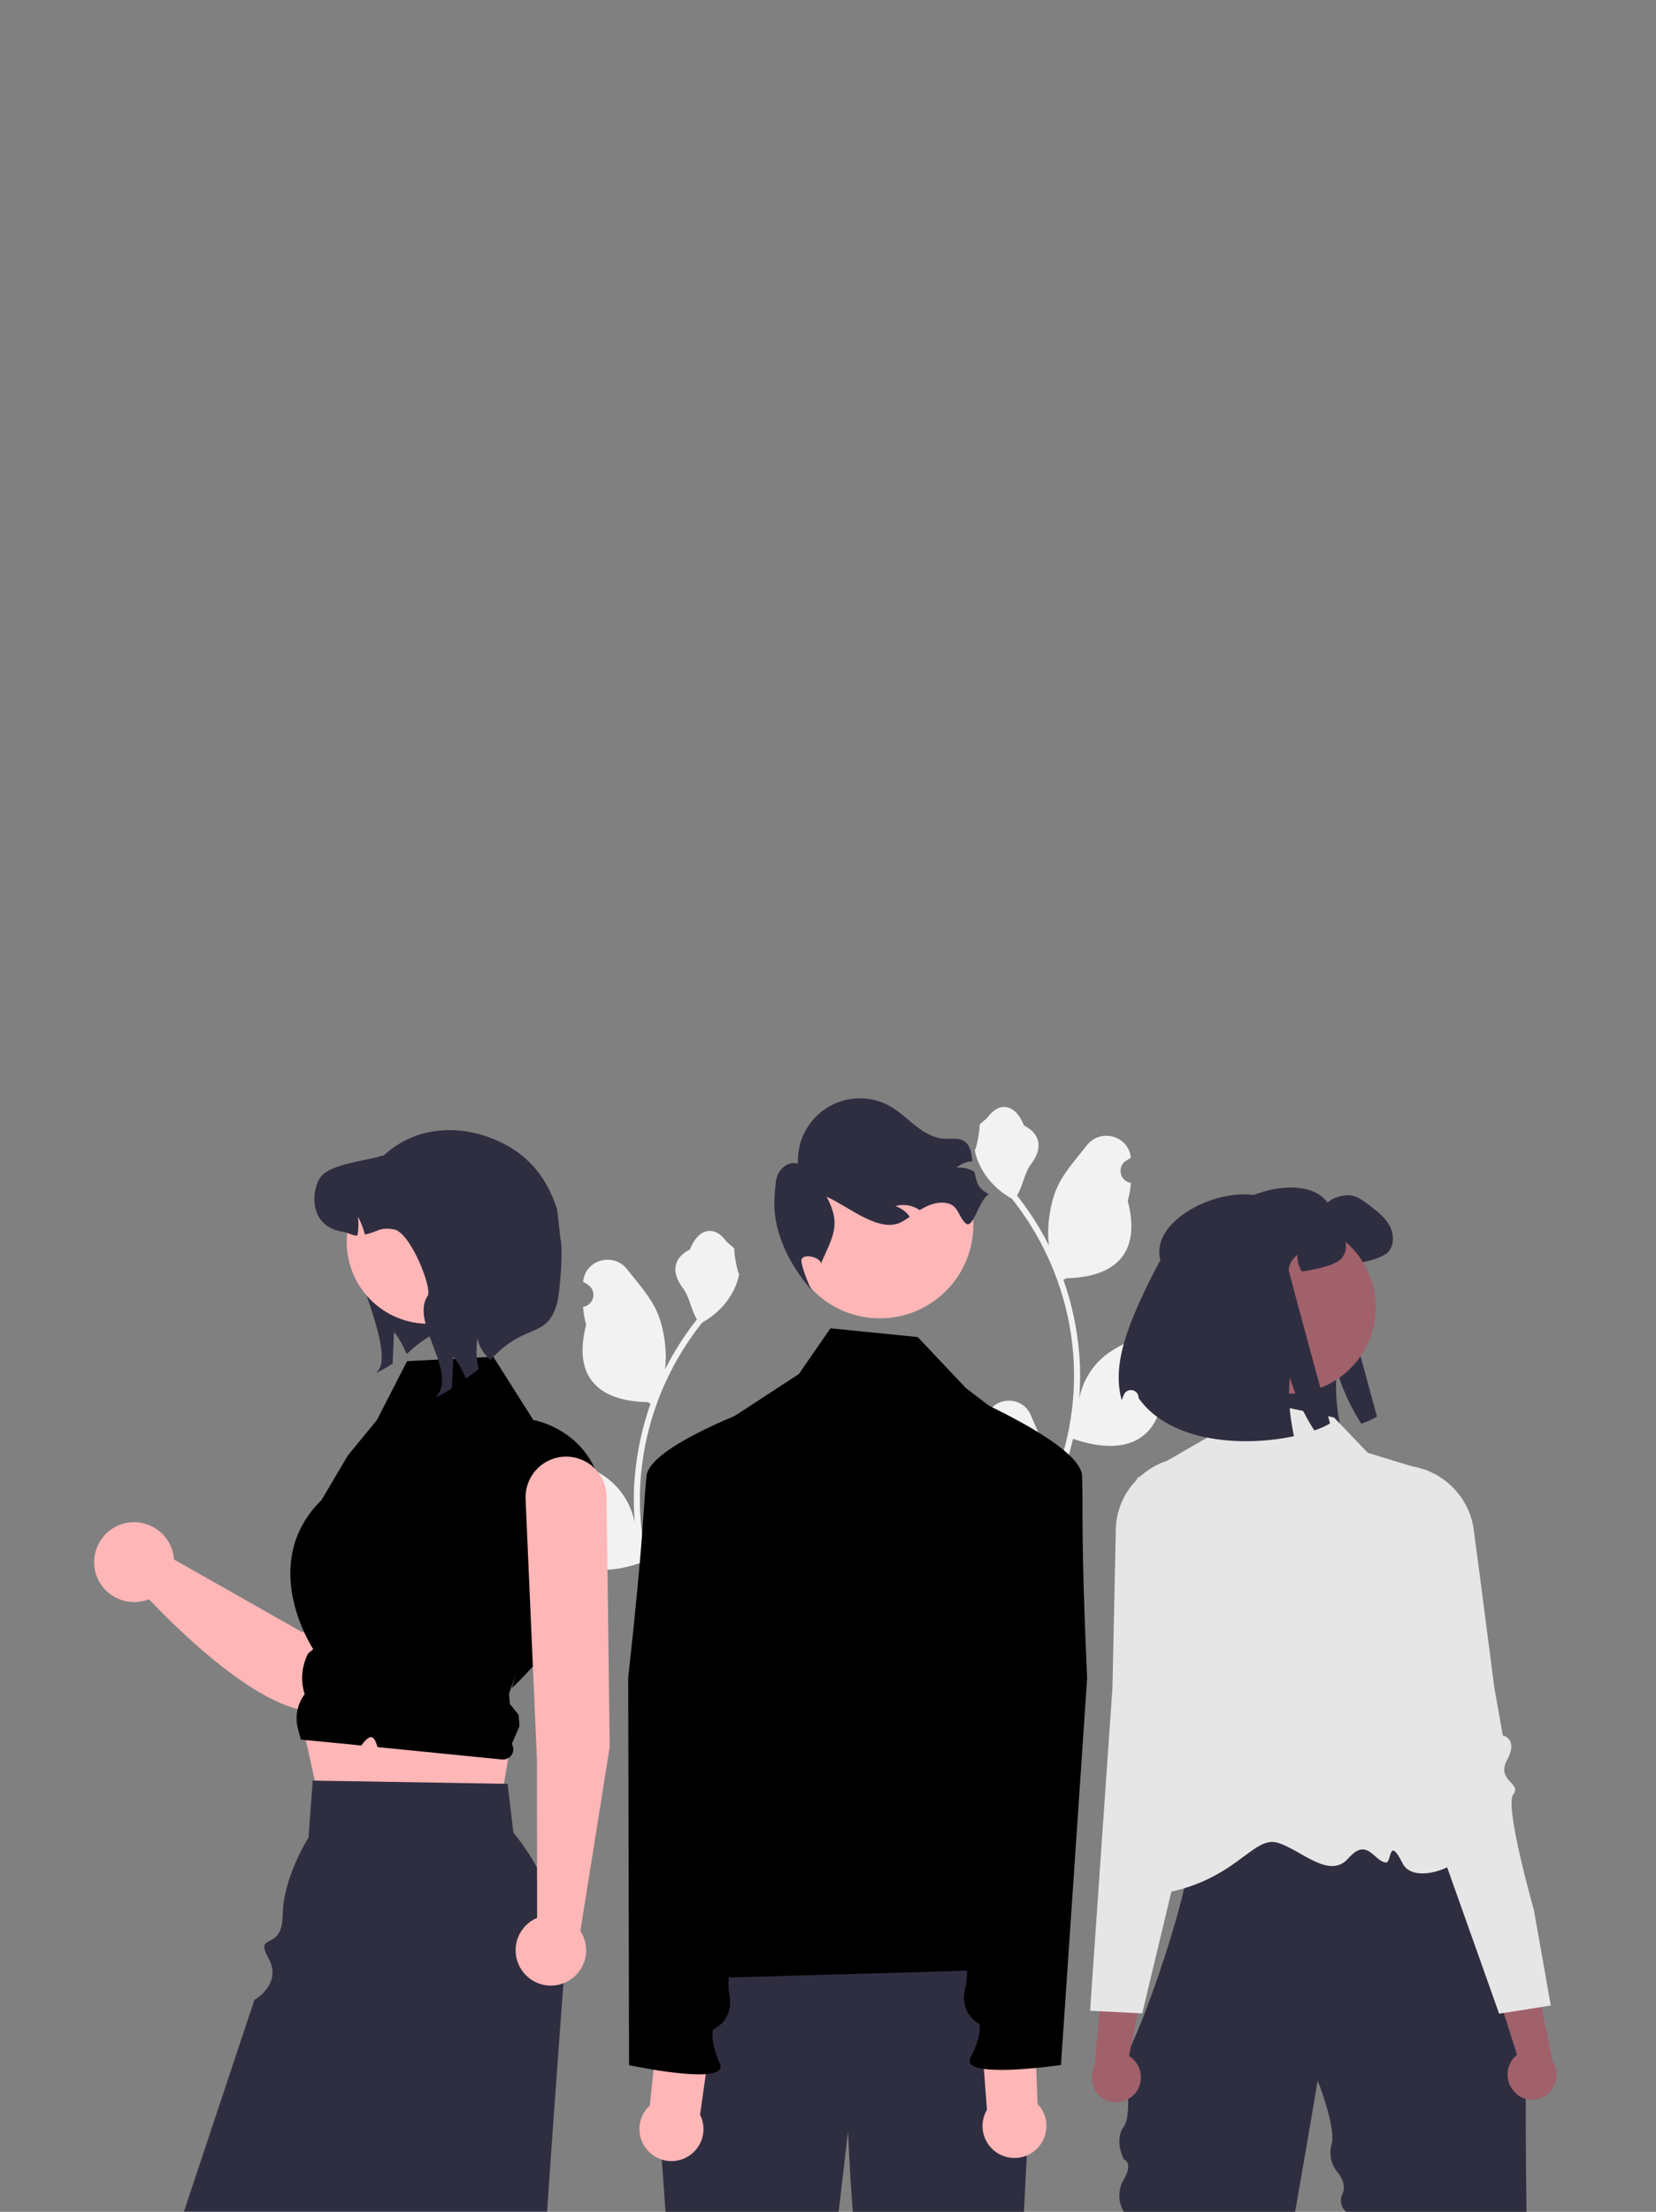 <?xml version="1.0" encoding="utf-8"?>
<!-- Generator: Adobe Illustrator 27.1.0, SVG Export Plug-In . SVG Version: 6.00 Build 0)  -->
<svg version="1.1" id="Layer_1" xmlns="http://www.w3.org/2000/svg" xmlns:xlink="http://www.w3.org/1999/xlink" x="0px" y="0px"
	 viewBox="0 0 949 1267" style="enable-background:new 0 0 949 1267;" xml:space="preserve">
<rect x="0" y="0" width="949" height="1267" fill="#808080" stroke="none"/>
<style type="text/css">
	.st0{fill:#F2F2F2;}
	.st1{fill:#2F2E41;}
	.st2{fill:#E6E6E6;}
	.st3{fill:#A0616A;}
	.st4{fill:#FFB6B6;}
	.st5{fill:$flyingdarts-secundary;}
</style>
<path class="st0" d="M562.1,821.3c2.8,0.1,5.2-2,5.3-4.9c0.1-1.5-0.5-3-1.6-4c-0.1-0.5-0.2-0.9-0.3-1.4c0-0.1,0.1-0.2,0.1-0.3
	c4.7-11.2,20.6-11.1,25.2,0.1c4.1,9.9,9.4,19.9,10.7,30.4c0.6,4.6,0.3,9.3-0.7,13.9c9.7-21.1,14.7-44.1,14.7-67.3
	c0-5.8-0.3-11.7-1-17.5c-0.5-4.8-1.3-9.5-2.2-14.2c-5.2-25.4-16.3-49.2-32.5-69.5c-7.8-4.3-14.2-10.8-18.2-18.8
	c-1.4-2.9-2.5-5.9-3-9.1c0.9,0.1,3.3-13.3,2.7-14.2c1.2-1.9,3.4-2.8,4.8-4.6c6.7-9.1,15.9-7.5,20.7,4.8c10.3,5.2,10.4,13.8,4.1,22.1
	c-4,5.3-4.6,12.4-8.1,18c0.4,0.5,0.7,0.9,1.1,1.4c6.6,8.5,12.4,17.7,17.2,27.3c-1.4-10.7,0.7-23.6,4.1-31.9
	c3.9-9.5,11.3-17.4,17.7-25.6c7.8-9.8,23.7-5.5,25.1,6.9c0,0.1,0,0.2,0,0.4c-1,0.5-1.9,1.1-2.8,1.7c-3.2,2.1-4,6.4-1.9,9.6
	c1.1,1.6,2.8,2.7,4.7,3l0.1,0c-0.3,3.5-0.9,6.9-1.8,10.3c8.3,32.1-9.6,43.8-35.2,44.3c-0.6,0.3-1.1,0.6-1.7,0.9
	c4.9,13.8,7.9,28.1,9.1,42.7c0.7,8.6,0.6,17.2-0.1,25.8l0-0.3c1.9-9.5,6.9-18.2,14.4-24.4c11.1-9.1,26.8-12.5,38.7-19.8
	c5.8-3.5,13.1,1,12.1,7.7c0,0.1,0,0.2,0,0.3c-1.8,0.7-3.5,1.6-5.2,2.5c-1,0.5-1.9,1.1-2.8,1.7c-3.2,2.1-4,6.4-1.9,9.6
	c1.1,1.6,2.8,2.7,4.7,3l0.1,0c0.1,0,0.2,0,0.3,0c-3,7.3-7.3,14-12.6,19.8c-5.2,28-27.5,30.7-51.3,22.5h0c-2.6,11.4-6.4,22.4-11.3,33
	h-40.4c-0.1-0.4-0.3-0.9-0.4-1.4c3.7,0.2,7.5,0,11.2-0.7c-3-3.7-6-7.4-9-11.1c-0.1-0.1-0.1-0.1-0.2-0.2c-1.5-1.9-3.1-3.8-4.6-5.6
	l0,0C560.1,832.6,560.7,826.9,562.1,821.3L562.1,821.3z"/>
<path class="st1" d="M691.9,717.8c-7.5-27.4,53.1-50.9,69-28.8c2.2-3.1,10.4-5,14.1-4.1s6.9,3.4,10,5.7c4.2,3.3,8.6,6.6,11.2,11.3
	c2.6,4.7,3,11-0.5,15.1c-2.8,3.2-11,5.3-15.2,6.1c-2.9,0.6-5.4,1.1-7.5,1.4c-1.9-2.8-2.8-6.1-2.5-9.5c-2.9,1.9-4.7,5.1-5.1,8.5
	c-0.1,0.7,23.7,88,23.7,88c-2.8,1.6-5.8,3-9,4c-6.1-9.4-10.8-19.6-14-30.4c-0.7,7.2-0.6,14.5,0.3,21.7c0.5,4,1.2,8,2,12
	c-28.2,6.1-70.6,4.1-89-21.8c0-0.1,0-0.2,0-0.3c0-2.4-2-4.4-4.5-4.3c-1.8,0-3.4,1.1-4,2.8c-0.4,1.1-0.9,2.1-1.2,2.9
	C664.4,778.8,671.4,756.6,691.9,717.8z"/>
<path class="st1" d="M644,1177.2v0.9C643.9,1177.8,643.9,1177.5,644,1177.2z"/>
<path class="st1" d="M671.6,1022.1c0.7-0.2,1.4-0.3,2.2-0.4C672.9,1021.8,672.2,1022,671.6,1022.1z"/>
<path class="st1" d="M670.9,1022.3c0.2-0.1,0.4-0.1,0.6-0.2C671.3,1022.2,671.1,1022.2,670.9,1022.3z"/>
<path class="st1" d="M874.8,1267H771.5c-3-2.4-4-6.6-2.2-10.1c2.8-6.5-2.7-12.4-2.7-12.4c-3.8-4.5-5.1-10.5-3.5-16.2
	c2.7-9.6-8-36.5-8-36.5s-5.8,34.8-12.9,75.2H644c-3.4-5.7-3.4-12.8,0-18.5c5.7-9.7,0-11.6,0-11.6s-5.7-10.9,0-18.7
	c5.7-7.9,0-40.1,0-40.1c0.2,1.4,1.8-1.2,4.4-6.6c3.8-8.3,9.7-23.1,15.6-40.3c4.2-12.3,8.5-25.8,12-39.1h0c0.9-3.5,1.8-6.9,2.6-10.3
	c1.6-6.7,3-13.2,4.1-19.3c2.3-13.2,3.1-24.5,1.3-31.8c-1.5-6.1-4.7-9.5-10.2-8.9c3-0.5,7.3-1,12.7-1.4c1-0.1,2-0.2,3-0.2
	c40-3,125.7-4.8,125.7-4.8l26.3,47l33.3,59.6C874.7,1121.9,873.8,1201.9,874.8,1267z"/>
<path class="st2" d="M764.5,812L704,799.2l-12,24.2l-40.5,23.4c0,0,26.1,106.6,25.9,121.6c-0.4,38.1-61.3,123.4-15.3,116.9
	c46-6.6,55.4-34.1,70.1-29.7c13.3,3.9,29.6,21.4,40.5,8.9s14.7,1.9,21.6,2.4c3.3,0.2,1.3-15.8,9.5,0.5s51.9-5.6,37.1-20.4
	c-24.7-24.7-29.7-206.4-29.7-206.4l-27.4-8.4L764.5,812z"/>
<path class="st3" d="M650.4,1199.3c5.1-6,4.4-15-1.5-20.2c-0.6-0.5-1.2-1-1.9-1.4l10.1-49.7l-23.4-14l-6.5,69.5
	c-3,5.9-1.6,13,3.3,17.4c5.8,5,14.5,4.4,19.6-1.4l0,0C650.2,1199.5,650.3,1199.4,650.4,1199.3z"/>
<path class="st2" d="M723,937.6c-0.1-1.6-2.2-2.3-5-3.3c-2.8-0.9-5.5-2.1-8-3.8c-6.2-4.5-3.8-9.2-0.4-15.8c0.7-1.3,1.4-2.6,2-4
	c1.9-4.1-1.1-20.8-9.1-49.8c-2.5-8.9-2.5-15.2-4.2-19.4c-1.7-4.2-5.1-6.2-14.3-6.7c-11.2-0.6-22.1,3.3-30.4,10.8
	c-0.2,0.2-0.5,0.4-0.7,0.6c-0.4,0.4-0.8,0.8-1.2,1.2c-7.7,7.7-12.1,18.1-12.3,29l0,1.9l-1.9,88.6l-5.4,77.8l-7.4,107.1l5.5,0.3
	l21.8,1.1l2.6,0.1l6.3-26.4l7.6-31.7l2.8-11.6l8.6-36.1l4-16.9l2.5-10.3l1-4.2l4.9-20.5c0.1-0.4,11.3-44.8,24.3-52.2
	C721.4,940.7,723.2,939.1,723,937.6z"/>
<path class="st3" d="M868.4,1198.8c-5.7-5.5-6-14.4-0.7-20.2c0.5-0.6,1.1-1.1,1.7-1.5l-15.4-48.3l21.8-16.4l13.9,68.4
	c3.6,5.5,3,12.8-1.5,17.6c-5.2,5.6-14,5.9-19.6,0.7l0,0C868.5,1198.9,868.4,1198.9,868.4,1198.8z"/>
<path class="st2" d="M879,1094c0,0-17-59.7-11.8-66.1c5.2-6.5-10.1-7.7-3.5-19.8s-2.5-14-2.5-14l-4.9-27.7l-8.8-68l-0.3-2l-2.6-19.8
	c-1.4-11.4-7.5-21.7-16.7-28.6c-0.2-0.2-0.5-0.3-0.7-0.5c-1.1-0.8-2.2-1.5-3.3-2.2c-8.5-5-18.4-6.9-28.1-5.3
	c-18.3,2.8-12.6,9.7-15.6,27.9c-4.8,29.7-6.1,46.7-3.7,50.5c0.8,1.3,1.6,2.5,2.4,3.7c4.1,6.1,7,10.6,1.3,15.7
	c-2.3,1.9-4.8,3.4-7.5,4.6c-2.7,1.3-4.6,2.2-4.6,3.8c0,1.6,1.9,3,7,5.2c6.2,2.7,12.8,12.9,18.2,23.4c4.3,8.4,8.2,17.1,11.5,25.9
	l46.7,131.4l7.6,21.4l2.6-0.4l21.6-3.4l5.4-0.9L879,1094z"/>
<circle class="st3" cx="739" cy="748.9" r="49.4"/>
<path class="st1" d="M665,721.7c-7.5-27.4,53.1-50.9,69-28.8c2.2-3.1,10.4-5,14.1-4.1s6.9,3.4,10,5.7c4.2,3.3,8.6,6.6,11.2,11.3
	c2.6,4.7,3,11-0.5,15.1c-2.8,3.2-11,5.3-15.2,6.1c-2.9,0.6-5.4,1.1-7.5,1.4c-1.9-2.8-2.8-6.1-2.5-9.5c-2.9,1.9-4.7,5.1-5.1,8.5
	c-0.1,0.7,23.7,88,23.7,88c-2.8,1.6-5.8,3-9,4c-6.1-9.4-10.8-19.6-14-30.4c-0.7,7.2-0.6,14.5,0.3,21.7c0.5,4,1.2,8,2,12
	c-28.2,6.1-70.6,4.1-89-21.8c0-0.1,0-0.2,0-0.3c0-2.4-2-4.4-4.5-4.3c-1.8,0-3.4,1.1-4,2.8c-0.4,1.1-0.9,2.1-1.2,2.9
	C637.5,782.7,644.4,760.5,665,721.7z"/>
<path class="st1" d="M683.4,695.9"/>
<path class="st0" d="M420.1,892.3c-2.8,0.1-5.2-2-5.3-4.9c-0.1-1.5,0.5-3,1.6-4c0.1-0.5,0.2-0.9,0.3-1.4c0-0.1-0.1-0.2-0.1-0.3
	c-4.7-11.2-20.6-11.1-25.2,0.1c-4.1,9.9-9.4,19.9-10.7,30.4c-0.6,4.6-0.3,9.3,0.7,13.9c-9.7-21.1-14.7-44.1-14.7-67.3
	c0-5.8,0.3-11.7,1-17.5c0.5-4.8,1.3-9.5,2.2-14.2c5.2-25.4,16.3-49.2,32.5-69.5c7.8-4.3,14.2-10.8,18.2-18.8c1.4-2.9,2.5-5.9,3-9.1
	c-0.9,0.1-3.3-13.3-2.7-14.2c-1.2-1.9-3.4-2.8-4.8-4.6c-6.7-9.1-15.9-7.5-20.7,4.8c-10.3,5.2-10.4,13.8-4.1,22.1
	c4,5.3,4.6,12.4,8.1,18c-0.4,0.5-0.7,0.9-1.1,1.4c-6.6,8.5-12.4,17.7-17.2,27.3c1.4-10.7-0.7-23.6-4.1-31.9
	c-3.9-9.5-11.3-17.4-17.7-25.6c-7.8-9.8-23.7-5.5-25.1,6.9c0,0.1,0,0.2,0,0.4c1,0.5,1.9,1.1,2.8,1.7c3.2,2.1,4,6.4,1.9,9.6
	c-1.1,1.6-2.8,2.7-4.7,3l-0.1,0c0.3,3.5,0.9,6.9,1.8,10.3c-8.3,32.1,9.6,43.8,35.2,44.3c0.6,0.3,1.1,0.6,1.7,0.9
	c-4.9,13.8-7.9,28.1-9.1,42.7c-0.7,8.6-0.6,17.2,0.1,25.8l0-0.3c-1.9-9.5-6.9-18.2-14.4-24.4c-11.1-9.1-26.8-12.5-38.7-19.8
	c-5.8-3.5-13.1,1-12.1,7.7c0,0.1,0,0.2,0,0.3c1.8,0.7,3.5,1.6,5.2,2.5c1,0.5,1.9,1.1,2.8,1.7c3.2,2.1,4,6.4,1.9,9.6
	c-1.1,1.6-2.8,2.7-4.7,3l-0.1,0c-0.1,0-0.2,0-0.3,0c3,7.3,7.3,14,12.6,19.8c5.2,28,27.5,30.7,51.3,22.5h0c2.6,11.4,6.4,22.4,11.3,33
	h40.4c0.1-0.4,0.3-0.9,0.4-1.4c-3.7,0.2-7.5,0-11.2-0.7c3-3.7,6-7.4,9-11.1c0.1-0.1,0.1-0.1,0.2-0.2c1.5-1.9,3.1-3.8,4.6-5.6l0,0
	C422.2,903.6,421.5,897.9,420.1,892.3L420.1,892.3z"/>
<path class="st1" d="M231.5,689c-0.9,2.1-29.2,1.9-30.5,3.8c-10,14.7,26,77.2,16,91.9l-1.4,1.7c3.3-1.5,6.4-3.3,9.4-5.3
	c0.3-6,0.5-12.1,0.8-18.1c3,3.8,5.4,8.1,7.2,12.6c2.3-1.6,4.2-4.7,14.2-10.7c4-4.4,8.7-8.3,13.8-11.4L231.5,689z"/>
<path class="st4" d="M252.1,809.4c-10.8-7.1-25.4-4-32.4,6.8c-1.4,2.2-2.4,4.5-3.1,7l-43,112l-73.9-41.9
	c-0.8-12.6-11.8-22.1-24.4-21.3S53.2,883.8,54,896.4c0.8,12.6,11.8,22.1,24.4,21.3c2.4-0.2,4.8-0.7,7-1.6
	c15.6,16.6,83,84.7,110.9,58.1c23.5-22.4,57.4-109,65.5-139C264.6,825.4,260.6,815,252.1,809.4z"/>
<polygon class="st4" points="171.3,978.9 184.9,1040.2 284.1,1049.2 293.2,995.8 "/>
<path class="st1" d="M322.9,1136.1c0,0.9-0.1,1.7-0.2,2.6c-1,12.7-2,27.4-3.2,43.4c-1.9,25.5-3.9,54.5-6,84.8H105.4l40.4-121.3
	c0,0,16.3-9,8-24c-8.3-15.1,8-3.1,8.2-24.6c0.2-21.5,14.8-44.4,14.8-44.4l2.4-32.6l1.4,0l108.3,1.8l2,0l3.3,28
	C314.2,1074,324.5,1104.8,322.9,1136.1z"/>
<path class="st5" d="M233.3,779.7l49.4-2.5l22.9,36.2c0,0,43.1,7.2,40.2,58.1s-52.5,95.5-52.5,95.5l2.1-7.3l-3.7,10.5l0.5,5.9l5,6.2
	l0.5,6.5l-4.4,10.2l0,0c1.7,2.7,0.9,6.3-1.9,8c-1.1,0.7-2.4,1-3.7,0.9l-71.3-7.1c-1.6-4.5-2.9-9.8-9.4-0.9l-6.7-0.7l-27.9-2.7
	l-1.6-6c-1.9-6.9-0.5-14.3,3.8-20l0,0c-2.4-7.6-1.8-15.8,1.8-23l0.1-0.3l3-2.5c0,0-32.5-48.8,4.8-85.5l15-25.4l16.7-20.4
	L233.3,779.7z"/>
<circle class="st4" cx="245.5" cy="711.5" r="46.8"/>
<path class="st1" d="M281.1,779c-3.8-3.2-6.5-7.5-7.5-12.4c-0.9,5.9-0.6,11.9,0.7,17.7c-2.5,1.9-5,3.7-7.3,5.4
	c-1.8-4.5-4.2-8.8-7.2-12.6c-0.3,6-0.6,12.1-0.8,18.1c-3,2-6.1,3.8-9.4,5.3l1.4-1.7c10-14.7-15.9-41.8-5.9-56.5
	c2.8-4.1-9.9-36.7-19.5-38.1c-8.6-1.3-8.2,1.2-16.5,3c-0.9-3.6-2.2-7.1-4-10.3c0.5,3.6,0.4,7.3-0.3,10.9c-3,0.1-5.3-1.8-8.4-2.2
	c-20.1-3.1-18-24.8-12.4-31.7c5.6-6.9,24.2-8.9,32.8-11.2c0.8-0.8,2.6-0.3,3.3-1c16.4-15,38.4-17.5,58.2-10.9
	c21.1,7.1,34.3,20.9,41,42.1l1.9,17c1.7,5.5-0.4,30.9-1.9,36.4C313.4,767.7,301.1,756.9,281.1,779z"/>
<path class="st4" d="M349.4,1000.8l-1.8-143.6c-0.2-12.7-10.5-22.8-23.2-22.8h0c-12.8,0-23.2,10.4-23.2,23.2c0,0.4,0,0.8,0,1.2
	l6.5,149.1l0.1,90.7c-10.3,4.4-15.1,16.2-10.7,26.5s16.2,15.1,26.5,10.7s15.1-16.2,10.7-26.5c-0.5-1.1-1-2.2-1.7-3.2L349.4,1000.8z"
	/>
<path class="st1" d="M591,1186.5c0,0-2.8,51.3-4.2,80.5h-98.1c-2-26.6-2.7-46.2-2.7-46.2l-5.4,46.2h-99.2l-6.1-85.5l29.7-73.7
	c0,0,161.1-11.2,176,3C595.9,1125,591,1186.5,591,1186.5z"/>
<circle class="st4" cx="504.2" cy="701.6" r="53.6"/>
<path class="st1" d="M566.7,684.2c-5.5,2.5-9.1,20.7-13.4,16.5s-4-9.7-9.9-11.3c-4.7-1.3-9.8,0.2-14.1,2.5c-0.8,0.4-1.5,0.8-2.2,1.3
	c-0.5-0.3-1-0.6-1.5-0.9c-3.8-2.1-8.3-2.6-12.5-1.4c3.3,1.1,6.2,3.2,8.3,6.1c-1.4,1-2.9,1.9-4.4,2.8c-12.5,7.2-30.2-8.4-43.3-14.3
	c8.2,15.4,4.2,21.8-3,37.7l-0.2,0.9c0.4-4-12-7-11.2-1.3c0.5,4,4,12.9,5.9,16.4c-13.8-15.9-23.2-35.4-21.2-55.5
	c0.4-4.2,0.3-8.7,2.5-12.3c2.2-3.6,6.7-6.2,10.8-4.8c-1-19.6,14-36.3,33.6-37.4c7-0.4,13.9,1.3,19.9,4.9c5.1,3,9.4,7.3,14.2,11
	c4.7,3.7,10.2,6.9,16.1,7.2c3.8,0.2,7.9-0.7,11.2,1.2c3.8,2.3,4.4,7.1,5,11.6c-3.4,0.3-6.6,1.7-9.2,3.8c3.5-0.4,7,0.4,10,2.1
	c0.1,0,0.1,0.1,0.2,0.1C560.2,678.5,560,680.1,566.7,684.2z"/>
<path class="st5" d="M381.7,1133.8c45.7-53.4,30.2-121.4,12.1-190l3.4-101.4c0.3-10.1,5.6-19.4,14-24.9l46.6-30.4l18.1-26.2l50,5
	l27.7,29.3l30.7,23.4c15.7,12,23.1,32.1,18.8,51.4l-29.4,132.8c0,0,12.3,68.9,4.8,76.5s-26.8,0-11.5,8.5
	c18.4,10.2,35.1,8.4,25.8,17.7s2.5,22.2,2.5,22.2L381.7,1133.8z"/>
<path class="st4" d="M401.2,1211.4l7.6-54.2l-30.4-8.7l-6,57.6c-7.5,6.8-8,18.4-1.1,25.9c6.8,7.5,18.4,8,25.9,1.1
	C403.2,1227.6,404.9,1218.8,401.2,1211.4L401.2,1211.4z"/>
<path class="st5" d="M459,796.8c0,0-86.4,28.1-88.5,48.7c-2.1,20.6-1.4,33.2-10.5,115.6l0.5,221.9c0,0,58,12.4,52-0.9
	c-5.9-13.3-3.9-19.5-3.9-19.5s12.4-4.9,9.3-20.5c-3.1-15.6,12.5-92.8,12.5-92.8l9.8-138.4L459,796.8z"/>
<path class="st4" d="M565.6,1208.6l-4.1-54.6l30.9-6.7l2.2,57.9c7,7.3,6.7,18.9-0.6,25.9c-7.3,7-18.9,6.7-25.9-0.6
	C562.5,1224.6,561.4,1215.6,565.6,1208.6z"/>
<path class="st5" d="M535,791.1c0,0,84.4,33.7,85.1,54.4c0.7,20.7-0.8,33.2,2.9,116l-15,221.4c0,0-58.6,8.6-51.8-4.3
	s5.1-19.2,5.1-19.2s-12.1-5.7-8-21c4.1-15.3-6.4-93.4-6.4-93.4l-0.8-138.8L535,791.1z"/>
</svg>
